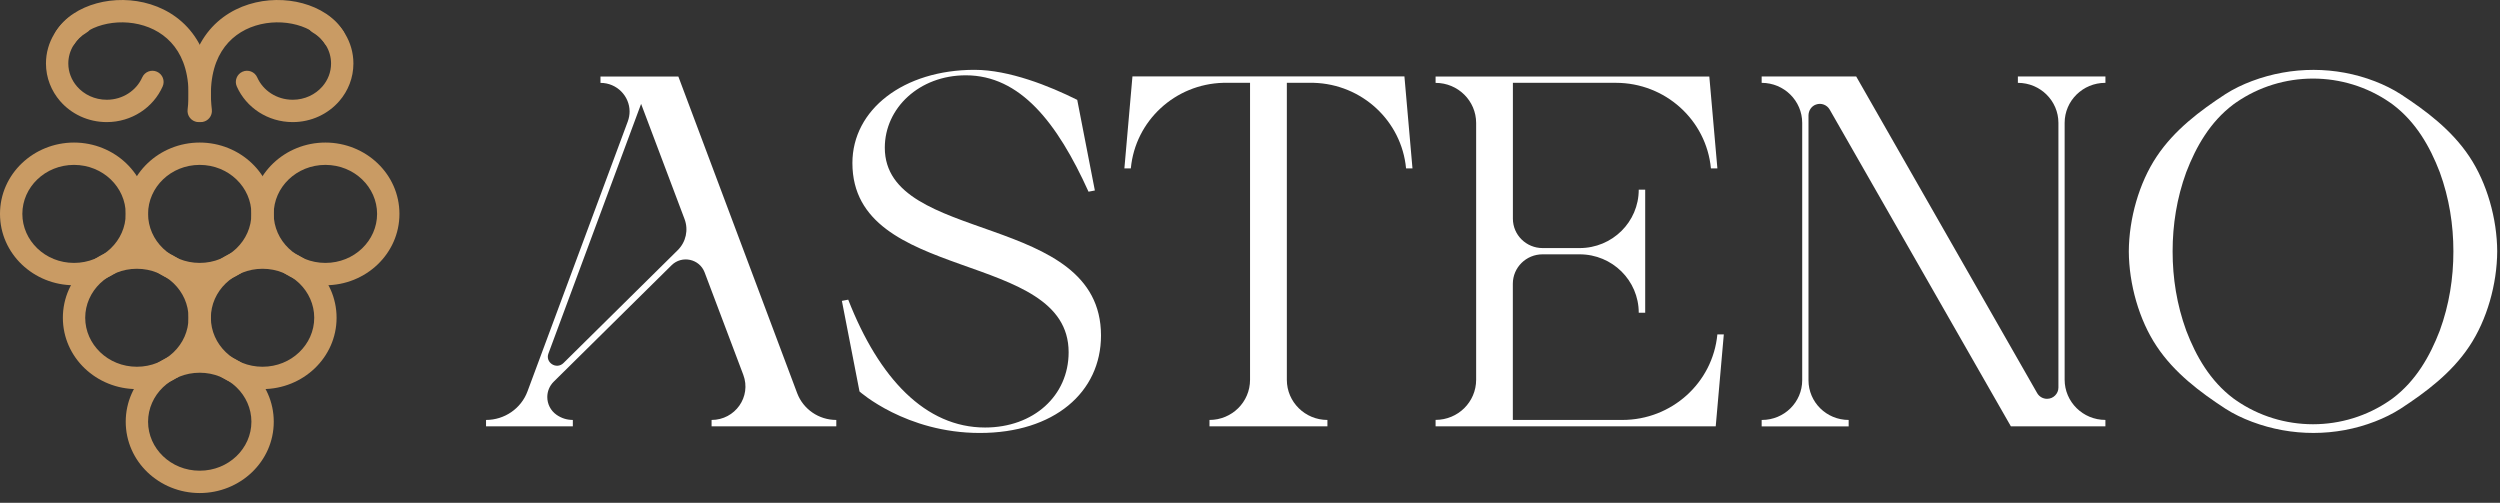 <svg xmlns="http://www.w3.org/2000/svg" width="179" height="36" viewBox="0 0 179 36" fill="none"><rect x="0" y="0" width="179" height="36" fill="#333333" stroke="none"/><path d="M59.879 30.068V30.526H50.949V30.068C52.639 30.068 53.81 28.404 53.22 26.838L50.45 19.501C50.085 18.532 48.825 18.259 48.084 18.992L39.65 27.325C39.339 27.631 39.186 28.032 39.186 28.428C39.186 28.911 39.41 29.391 39.846 29.698C40.017 29.818 40.205 29.912 40.401 29.974C40.597 30.035 40.805 30.068 41.015 30.068V30.526H34.8V30.068C36.125 30.068 37.314 29.252 37.77 28.018L44.95 8.696C45.035 8.459 45.079 8.22 45.079 7.985C45.079 6.897 44.185 5.934 42.994 5.934V5.478H48.57L57.075 28.144C57.291 28.721 57.682 29.205 58.171 29.541C58.66 29.878 59.255 30.068 59.879 30.068ZM49.014 15.687L45.903 7.437L39.268 25.311C39.024 25.963 39.848 26.486 40.347 25.992L48.526 17.911C49.115 17.328 49.305 16.46 49.014 15.687Z" fill="white"></path><path d="M78.832 24.021C78.832 28.093 75.468 31 70.156 31C64.856 31 61.541 28.03 61.541 28.03L60.279 21.542L60.733 21.456C62.938 27.1 66.267 30.61 70.53 30.61C74.007 30.61 76.514 28.334 76.514 25.221C76.514 17.831 61.032 20.329 61.032 11.674C61.034 7.841 64.697 5 69.781 5C72.25 5 75.147 6.159 77.13 7.151L78.392 13.639L77.938 13.725C75.694 8.765 73.041 5.392 69.149 5.392C65.821 5.392 63.352 7.737 63.352 10.575C63.35 17.521 78.832 15.127 78.832 24.021Z" fill="white"></path><path d="M94.058 5.93H92.138V27.198C92.138 28.78 93.438 30.068 95.043 30.068V30.526H86.599V30.068C87.399 30.068 88.128 29.747 88.653 29.228C89.178 28.709 89.503 27.989 89.503 27.198V5.93H87.583C84.138 6.02 81.289 8.643 80.968 12.052V12.056H80.506L81.083 5.472H100.557L101.133 12.056H100.674C100.351 8.645 97.504 6.024 94.058 5.93Z" fill="white"></path><path d="M116.159 30.068C119.688 30.068 122.634 27.413 122.963 23.943H123.425L122.846 30.524H102.788V30.064C103.588 30.064 104.317 29.743 104.842 29.224C105.363 28.706 105.692 27.989 105.692 27.194V8.804C105.692 7.222 104.393 5.934 102.788 5.934V5.478H122.387L122.965 12.059H122.502V12.056C122.173 8.586 119.226 5.93 115.698 5.93H108.323V15.658C108.323 16.819 109.274 17.762 110.453 17.762H113.104C115.44 17.762 117.334 15.891 117.334 13.582H117.796V22.39H117.334C117.334 20.082 115.44 18.21 113.104 18.21H110.449C109.27 18.21 108.319 19.154 108.319 20.315V30.068H116.159Z" fill="white"></path><path d="M147.828 8.8V27.183C147.828 28.774 149.134 30.066 150.747 30.066V30.526H143.979L131.005 7.845C130.815 7.514 130.405 7.345 130.017 7.488C129.69 7.604 129.488 7.929 129.488 8.271V27.226C129.488 28.796 130.775 30.068 132.364 30.068V30.528H126.135V30.068H126.161C127.75 30.068 129.038 28.796 129.038 27.226V8.8C129.038 7.216 127.738 5.932 126.135 5.932V5.474H132.903L145.861 28.146C146.006 28.398 146.275 28.555 146.568 28.555C146.794 28.555 146.998 28.465 147.143 28.318C147.291 28.173 147.383 27.973 147.383 27.75V8.8C147.383 7.216 146.083 5.932 144.48 5.932V5.474H150.749V5.932H150.735C149.128 5.932 147.828 7.216 147.828 8.8Z" fill="white"></path><path d="M178.8 18.001C178.788 20.34 178.069 22.905 176.805 24.794C175.539 26.701 173.694 28.081 171.883 29.262C171.311 29.628 170.694 29.929 170.054 30.178C167.231 31.272 164.083 31.266 161.248 30.201C160.574 29.949 159.93 29.639 159.34 29.262C157.529 28.081 155.684 26.701 154.418 24.794C153.154 22.905 152.435 20.34 152.423 18.001C152.435 15.662 153.154 13.099 154.418 11.208C155.684 9.305 157.529 7.923 159.34 6.74C159.93 6.363 160.574 6.053 161.248 5.801C164.083 4.738 167.231 4.73 170.054 5.824C170.694 6.073 171.311 6.374 171.883 6.74C173.694 7.923 175.539 9.305 176.805 11.208C178.069 13.099 178.79 15.662 178.8 18.001ZM175.663 18.001C175.663 16.098 175.366 14.193 174.687 12.328C173.979 10.483 172.975 8.731 171.326 7.486C171.261 7.439 171.196 7.39 171.128 7.345C167.825 5.053 163.397 5.053 160.094 7.345C160.027 7.392 159.962 7.439 159.896 7.486C158.25 8.731 157.243 10.485 156.536 12.328C155.855 14.193 155.559 16.098 155.559 18.001C155.559 19.904 155.856 21.811 156.536 23.676C157.241 25.517 158.248 27.271 159.896 28.516C159.962 28.563 160.027 28.612 160.094 28.657C163.399 30.949 167.825 30.949 171.128 28.657C171.196 28.61 171.261 28.563 171.326 28.516C172.973 27.271 173.979 25.517 174.687 23.676C175.368 21.811 175.663 19.904 175.663 18.001Z" fill="white"></path><path fill-rule="evenodd" clip-rule="evenodd" d="M5.3 11.806C3.224 11.807 1.6 13.41 1.6 15.315C1.6 17.22 3.224 18.824 5.301 18.824C7.378 18.824 9.002 17.22 9.002 15.315C9.002 13.411 7.378 11.809 5.3 11.806ZM0 15.315C0 12.461 2.407 10.207 5.301 10.207C8.193 10.209 10.602 12.461 10.602 15.315C10.602 18.169 8.195 20.424 5.301 20.424C2.407 20.424 0 18.169 0 15.315Z" fill="#C99B64"></path><path fill-rule="evenodd" clip-rule="evenodd" d="M14.3 11.806C12.224 11.807 10.602 13.41 10.602 15.315C10.602 17.22 12.224 18.824 14.3 18.824C16.377 18.824 18.001 17.22 18.001 15.315C18.001 13.411 16.378 11.809 14.3 11.806ZM9.002 15.315C9.002 12.462 11.405 10.207 14.3 10.207C17.193 10.209 19.601 12.461 19.601 15.315C19.601 18.169 17.194 20.424 14.3 20.424C11.405 20.424 9.002 18.168 9.002 15.315Z" fill="#C99B64"></path><path fill-rule="evenodd" clip-rule="evenodd" d="M9.802 19.244C7.723 19.244 6.101 20.848 6.101 22.751C6.101 24.655 7.725 26.259 9.802 26.259C11.878 26.259 13.5 24.656 13.5 22.751C13.5 20.848 11.878 19.244 9.802 19.244ZM4.501 22.751C4.501 19.9 6.905 17.645 9.802 17.645C12.696 17.645 15.1 19.9 15.1 22.751C15.1 25.604 12.696 27.859 9.802 27.859C6.908 27.859 4.501 25.604 4.501 22.751Z" fill="#C99B64"></path><path fill-rule="evenodd" clip-rule="evenodd" d="M18.799 19.244C16.721 19.244 15.098 20.849 15.098 22.751C15.098 24.655 16.722 26.259 18.799 26.259C20.875 26.259 22.499 24.655 22.499 22.751C22.499 20.848 20.878 19.244 18.799 19.244ZM13.498 22.751C13.498 19.899 15.905 17.645 18.799 17.645C21.695 17.645 24.099 19.9 24.099 22.751C24.099 25.604 21.692 27.859 18.799 27.859C15.905 27.859 13.498 25.604 13.498 22.751Z" fill="#C99B64"></path><path fill-rule="evenodd" clip-rule="evenodd" d="M14.3 26.687C12.224 26.687 10.602 28.291 10.602 30.196C10.602 32.1 12.223 33.702 14.3 33.702C16.378 33.702 18.001 32.1 18.001 30.196C18.001 28.291 16.377 26.687 14.3 26.687ZM9.002 30.196C9.002 27.343 11.406 25.087 14.3 25.087C17.194 25.087 19.601 27.342 19.601 30.196C19.601 33.05 17.193 35.302 14.3 35.302C11.406 35.302 9.002 33.049 9.002 30.196Z" fill="#C99B64"></path><path fill-rule="evenodd" clip-rule="evenodd" d="M23.299 11.806C21.222 11.807 19.598 13.41 19.598 15.315C19.598 17.22 21.223 18.824 23.299 18.824C25.376 18.824 27 17.22 27 15.315C27 13.411 25.379 11.809 23.299 11.806ZM17.998 15.315C17.998 12.461 20.405 10.207 23.299 10.207C26.195 10.209 28.6 12.461 28.6 15.315C28.6 18.169 26.193 20.424 23.299 20.424C20.405 20.424 17.998 18.169 17.998 15.315Z" fill="#C99B64"></path><path fill-rule="evenodd" clip-rule="evenodd" d="M6.491 1.236C6.714 1.618 6.585 2.107 6.203 2.33C5.405 2.796 4.891 3.623 4.891 4.545C4.891 5.164 5.122 5.736 5.514 6.191C6.013 6.767 6.777 7.142 7.643 7.142C8.8 7.142 9.772 6.47 10.183 5.542C10.361 5.138 10.834 4.956 11.238 5.135C11.642 5.313 11.825 5.786 11.646 6.19C10.976 7.704 9.426 8.742 7.643 8.742C6.308 8.742 5.105 8.162 4.304 7.238L4.303 7.237C3.678 6.512 3.291 5.575 3.291 4.545C3.291 3.006 4.15 1.675 5.397 0.948C5.778 0.725 6.268 0.854 6.491 1.236Z" fill="#C99B64"></path><path fill-rule="evenodd" clip-rule="evenodd" d="M7.344 1.781C6.416 2.034 5.715 2.517 5.36 3.097C5.128 3.473 4.636 3.591 4.259 3.36C3.883 3.129 3.765 2.636 3.996 2.26C4.625 1.235 5.729 0.563 6.924 0.238C8.127 -0.09 9.504 -0.09 10.784 0.31C12.073 0.712 13.28 1.526 14.091 2.834C14.903 4.141 15.275 5.872 15.022 8.035C14.97 8.474 14.573 8.788 14.134 8.737C13.695 8.685 13.381 8.288 13.432 7.849C13.653 5.967 13.314 4.616 12.732 3.677C12.149 2.738 11.279 2.14 10.307 1.837C9.328 1.531 8.263 1.531 7.344 1.781Z" fill="#C99B64"></path><path fill-rule="evenodd" clip-rule="evenodd" d="M22.107 1.236C22.33 0.854 22.82 0.725 23.201 0.948C24.449 1.676 25.304 3.007 25.304 4.545C25.304 5.572 24.924 6.511 24.293 7.238C23.493 8.162 22.29 8.742 20.958 8.742C19.176 8.742 17.622 7.704 16.954 6.189C16.776 5.784 16.959 5.312 17.364 5.134C17.768 4.956 18.24 5.139 18.418 5.543C18.826 6.47 19.799 7.142 20.958 7.142C21.821 7.142 22.585 6.767 23.084 6.19C23.476 5.739 23.704 5.168 23.704 4.545C23.704 3.622 23.192 2.795 22.395 2.33C22.013 2.107 21.884 1.617 22.107 1.236Z" fill="#C99B64"></path><path fill-rule="evenodd" clip-rule="evenodd" d="M21.677 0.238C22.872 0.563 23.976 1.235 24.604 2.26C24.835 2.636 24.718 3.129 24.341 3.36C23.964 3.591 23.472 3.473 23.241 3.097C22.885 2.517 22.184 2.034 21.256 1.781C20.337 1.531 19.272 1.531 18.293 1.837C17.322 2.14 16.451 2.738 15.869 3.677C15.286 4.616 14.947 5.967 15.168 7.849C15.219 8.288 14.905 8.685 14.466 8.737C14.027 8.788 13.63 8.474 13.579 8.035C13.325 5.872 13.698 4.141 14.509 2.834C15.32 1.526 16.527 0.712 17.816 0.31C19.096 -0.09 20.473 -0.09 21.677 0.238Z" fill="#C99B64"></path></svg>